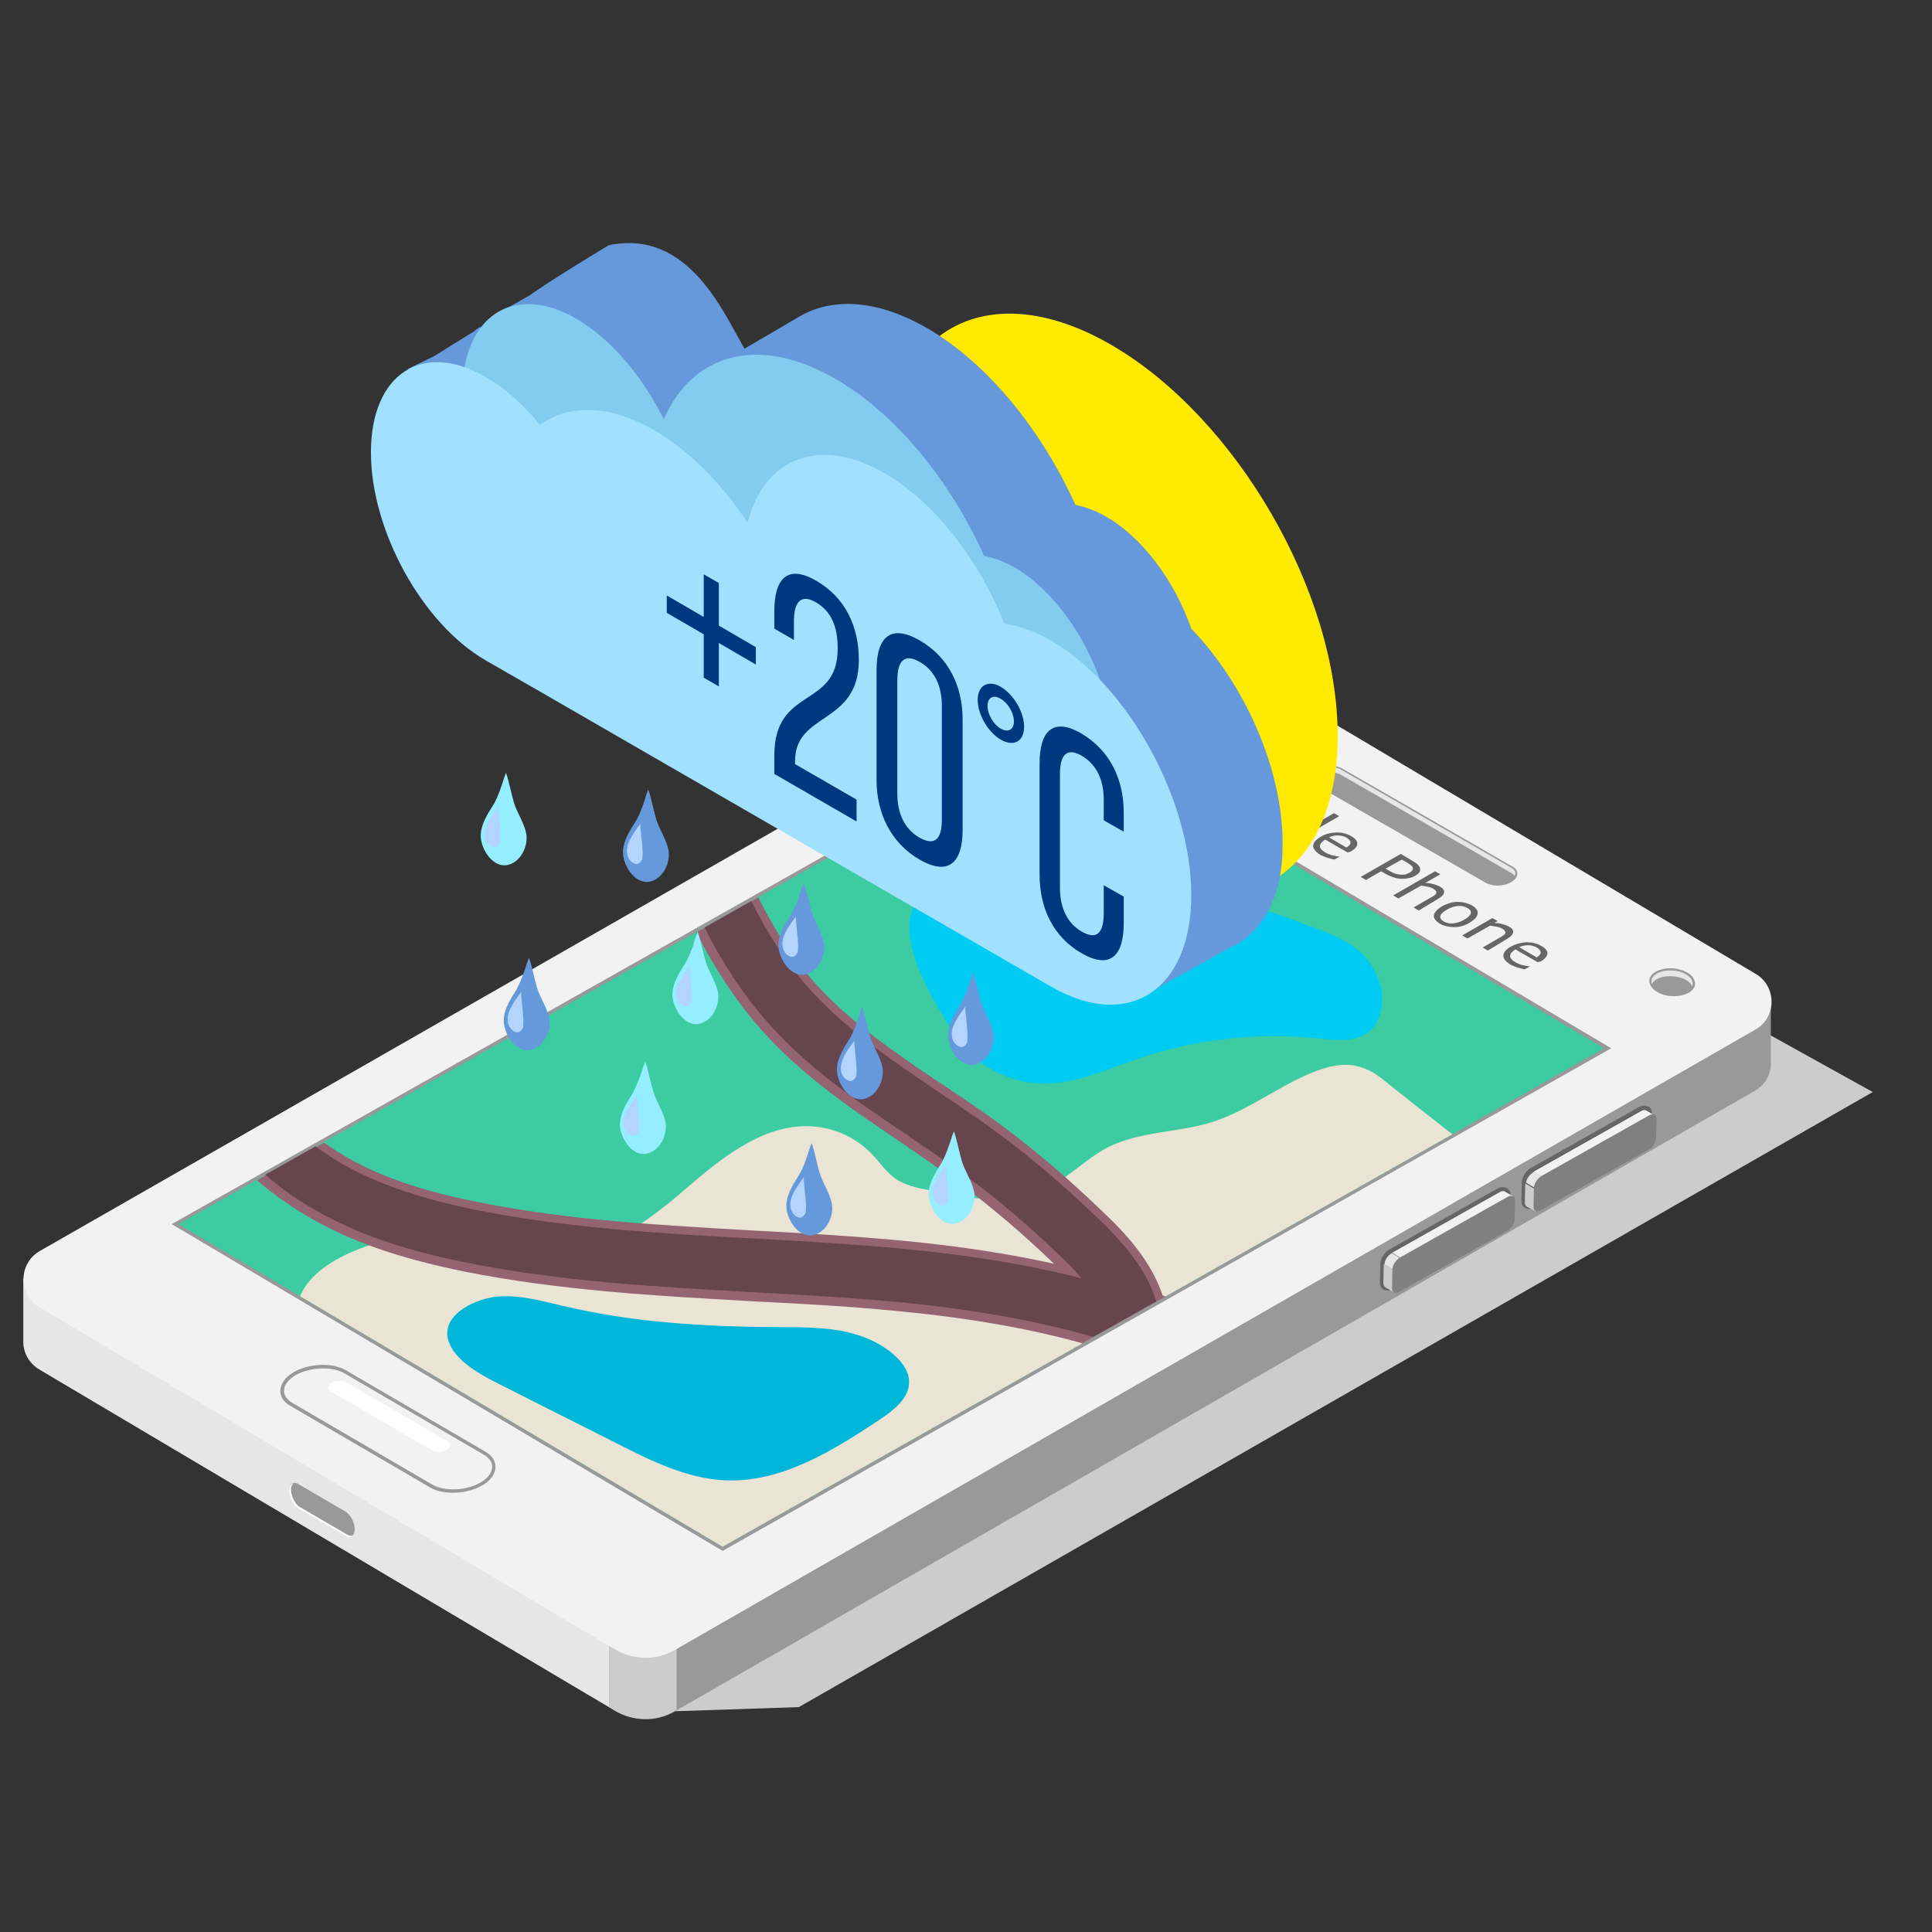 <?xml version="1.0" encoding="utf-8"?>
<!-- Generator: Adobe Illustrator 24.0.2, SVG Export Plug-In . SVG Version: 6.00 Build 0)  -->
<svg version="1.1" id="Capa_1" xmlns="http://www.w3.org/2000/svg" xmlns:xlink="http://www.w3.org/1999/xlink" x="0px" y="0px"
	 viewBox="0 0 512 512" style="enable-background:new 0 0 512 512;" xml:space="preserve">
<rect x="0" y="0" width="512" height="512" fill="#333333" stroke="none"/>
<style type="text/css">
	.st0{fill:#CCCCCC;}
	.st1{fill:#999999;}
	.st2{fill:#E6E6E6;}
	.st3{fill:#F2F2F2;}
	.st4{fill:#FFFFFF;}
	.st5{fill:#666666;}
	.st6{fill:#515159;}
	.st7{fill:#808080;}
	.st8{fill:#3DCCA2;}
	.st9{fill:#00CBF2;}
	.st10{fill:#EAE4D4;}
	.st11{fill:#00B6D9;}
	.st12{fill:#946473;}
	.st13{fill:#66454F;}
	.st14{fill:#FFEA00;}
	.st15{fill:#6599DB;}
	.st16{fill:#83CBEF;}
	.st17{fill:#A1E0FF;}
	.st18{fill:#B3D4FF;}
	.st19{fill:#94EEFF;}
	.st20{fill:#003880;}
</style>
<g>
	<polygon class="st0" points="178.8,453.5 211.7,452.4 496.3,289.4 409.6,241.3 	"/>
	<path id="XMLID_2276_" class="st1" d="M6.2,338.8v16.8h0c0,2.8,1.4,5.6,4.2,7.3l150.8,89.4l0.3,0.2l1.5,0.9
		c4.9,2.9,10.9,3,15.8,0.2l0.6-0.4l285.6-164.1c3.1-1.7,4.5-4.9,4.3-8v-16.3l-9.1,6.5l-143-84.8c-4.8-2.9-10.9-2.9-15.8-0.2
		l-218.4,121l-64.8,36.3v-1.5L6.2,338.8z"/>
	<path id="XMLID_2275_" class="st2" d="M6.2,338.8v16.8h0c0,2.8,1.4,5.6,4.2,7.3l151,89.5l0-21L83.1,307.3l-64.8,36.3v-1.5
		L6.2,338.8z"/>
	<path id="XMLID_2274_" class="st0" d="M161.4,429.5v22.9l1.5,0.9c4.9,2.9,10.9,3,15.8,0.2l0.6-0.4v-23.6H161.4z"/>
	<path id="XMLID_2273_" class="st3" d="M10.4,346.4l143.3,85.2l9.3,5.5c4.9,2.9,10.9,3,15.8,0.2l10.6-6.1l275.7-158.3
		c5.8-3.2,5.8-11.5,0.2-14.8l-152.3-90.4c-4.8-2.9-10.9-2.9-15.8-0.2L10.6,331.5C4.9,334.7,4.7,343,10.4,346.4z"/>
	<g id="XMLID_2267_">
		<path id="XMLID_2270_" class="st1" d="M396.8,234.7c1.3,0,2.6-0.3,3.6-0.9c1.1-0.6,1.7-1.4,1.7-2.3c0-0.7-0.4-1.4-1.2-1.8
			l-45.3-26.1c-0.7-0.4-1.7-0.6-2.8-0.6c-1.3,0-2.6,0.3-3.6,0.9c-1.1,0.6-1.7,1.4-1.7,2.3c0,0.7,0.4,1.4,1.2,1.8l45.3,26.1
			C394.8,234.4,395.8,234.7,396.8,234.7L396.8,234.7z"/>
		<path id="XMLID_2269_" class="st1" d="M355.3,203.9l45.3,26.1c1.5,0.9,1.3,2.4-0.4,3.4l0,0c-1.8,1-4.4,1.1-5.9,0.2L349,207.5
			c-1.5-0.9-1.3-2.4,0.4-3.4l0,0C351.2,203.1,353.8,203,355.3,203.9z"/>
		<path id="XMLID_2268_" class="st2" d="M400.6,231.4l-45.3-26.1c-1.5-0.9-4.2-0.8-5.9,0.2c-0.6,0.4-1,0.8-1.3,1.2
			c-0.5-0.8,0-1.9,1.3-2.6c1.8-1,4.4-1.1,5.9-0.2l45.3,26.1c1,0.6,1.2,1.4,0.8,2.2C401.3,231.9,401,231.6,400.6,231.4z"/>
	</g>
	<g id="XMLID_16_">
		<path id="XMLID_19_" class="st1" d="M120,395.6c2.8,0,5.6-0.7,7.7-1.9c2.3-1.3,3.6-3.1,3.6-5c0-1.6-0.9-3-2.7-4l-37-21.6
			c-1.6-0.9-3.7-1.4-6-1.4c-2.8,0-5.6,0.7-7.7,1.9c-2.3,1.3-3.6,3.1-3.6,5c0,1.6,0.9,3,2.7,4l37,21.6
			C115.5,395.1,117.7,395.6,120,395.6L120,395.6z"/>
		<path id="XMLID_18_" class="st3" d="M91.2,363.9l37,21.6c3.3,1.9,2.9,5.2-0.9,7.4l0,0c-3.8,2.2-9.5,2.4-12.8,0.5l-37-21.6
			c-3.3-1.9-2.9-5.2,0.9-7.4l0,0C82.2,362.3,87.9,362,91.2,363.9z"/>
		<path id="XMLID_17_" class="st4" d="M91.7,366.3l27,15.7c1,0.6,0.8,1.5-0.3,2.2l0,0c-1.1,0.6-2.8,0.7-3.8,0.2l-27-15.7
			c-1-0.6-0.8-1.5,0.3-2.2l0,0C89.1,365.8,90.8,365.7,91.7,366.3z"/>
	</g>
	<g>
		<path class="st5" d="M405.2,320.4c-0.5,0-1-0.2-1.4-0.5c-0.3-0.3-0.6-0.8-0.6-1.6l0.1-4.9c0-1.5,1.1-3.2,2.6-4l28.4-16
			c0.5-0.3,1-0.4,1.5-0.4c0.5,0,1,0.2,1.4,0.5c0.3,0.3,0.6,0.8,0.6,1.6l-0.1,5c0,1.5-1.1,3.2-2.5,4l-28.4,16
			C406.2,320.3,405.7,320.4,405.2,320.4L405.2,320.4z"/>
		<g id="XMLID_2260_">
			<path id="XMLID_2266_" class="st2" d="M406.9,320.9c0,0,0.1-1,0.1-1.9l27.6-15.5c1.1-0.6,2.1-2.1,2.1-3.2l0,1.5l0.1-4.9v-0.1
				l1-0.1l0.1,0l0.6-1l-2.2-1.3l0,0c-0.4-0.2-0.9-0.2-1.5,0.2l-28.4,16c0,0-0.1,0-0.1,0.1c-1,0.6-1.9,1.9-1.9,3c0,0,0,0.1,0,0.1
				l-0.1,5c0,0,0,0,0,0.1c0,0,0,0,0,0c0,0.4,0.1,0.7,0.4,0.9l0,0c0.1,0.1,0.1,0.1,0.2,0.1L406.9,320.9z"/>
			<path id="XMLID_2265_" class="st6" d="M406.9,320.7c0,0,0.1-1,0.1-2l2.3-1.3c0.2-0.8,0.3-1.4,0.3-1.5c0-0.3-3.2-1.3-3.2-1.3
				l-2.2-1.3c0,0,0,0.1,0,0.1l-0.1,5c0,0,0,0,0,0.1c0,0,0,0,0,0c0,0.4,0.2,0.6,0.4,0.8l0,0c0.1,0.1,0.1,0.1,0.2,0.1L406.9,320.7z"/>
			<path id="XMLID_2264_" class="st0" d="M406.9,320.9c0,0,0.1-1,0.1-1.9l2.3-1.3c0.2-0.8,0.3-1.4,0.3-1.5c0-0.3-3.2-1.3-3.2-1.3
				l-2.2-1.3l-0.1,5c0,0.4,0.1,0.8,0.4,1l0,0c0.1,0.1,0.1,0.1,0.2,0.1L406.9,320.9z"/>
			<path id="XMLID_2263_" class="st6" d="M436.6,301.7l0.1-5l0.1,0l1-0.1l0-0.1l0.6-1l-2.2-1.3l0,0c-0.4-0.2-0.9-0.2-1.5,0.2
				l-28.3,15.9c0,0-0.1,0-0.1,0.1l2.2,1.3l16-1.4C424.5,310.3,431.3,306.4,436.6,301.7z"/>
			<path id="XMLID_2262_" class="st3" d="M436.7,301.7l0.1-5l1.1-0.1l0.6-1l-2.2-1.3l0,0c-0.4-0.2-0.9-0.2-1.5,0.2l-28.4,16l2.2,1.3
				l16-1.4C424.6,310.2,431.4,306.3,436.7,301.7z"/>
			<path id="XMLID_2261_" class="st7" d="M438.9,301.5l0.1-5c0-1.1-0.9-1.5-2-0.9l-28.4,16c-1.1,0.6-2.1,2.1-2.1,3.2l-0.1,5
				c0,1.1,0.9,1.5,2,0.9l28.4-16C438,304.1,438.9,302.7,438.9,301.5z"/>
		</g>
	</g>
	<g>
		<path class="st5" d="M367.7,342c-0.5,0-1-0.2-1.4-0.5c-0.3-0.3-0.6-0.8-0.6-1.6l0.1-4.9c0-1.5,1.1-3.2,2.6-4l28.4-16
			c0.5-0.3,1-0.4,1.5-0.4c0.5,0,1,0.2,1.4,0.5c0.3,0.3,0.6,0.8,0.6,1.6l-0.1,5c0,1.5-1.1,3.2-2.5,4l-28.4,16
			C368.7,341.8,368.2,342,367.7,342L367.7,342z"/>
		<g id="XMLID_1_">
			<path id="XMLID_7_" class="st2" d="M369.4,342.4c0,0,0.1-1,0.1-2l27.6-15.5c1.1-0.6,2.1-2.1,2.1-3.2l0,1.5l0.1-4.9v-0.1l1-0.1
				l0.1,0l0.6-1l-2.2-1.3l0,0c-0.4-0.2-0.9-0.2-1.5,0.2l-28.4,16c0,0-0.1,0-0.1,0.1c-1,0.6-1.9,1.9-1.9,3c0,0,0,0.1,0,0.1l-0.1,5
				c0,0,0,0,0,0.1l0,0c0,0.4,0.1,0.7,0.4,0.9l0,0c0.1,0.1,0.1,0.1,0.2,0.1L369.4,342.4z"/>
			<path id="XMLID_6_" class="st6" d="M369.4,342.3c0,0,0.1-1,0.1-1.9l2.3-1.3c0.2-0.8,0.3-1.4,0.3-1.5c0-0.3-3.2-1.3-3.2-1.3
				l-2.2-1.3c0,0,0,0.1,0,0.1l-0.1,5c0,0,0,0,0,0.1l0,0c0,0.4,0.2,0.6,0.4,0.8l0,0c0.1,0.1,0.1,0.1,0.2,0.1L369.4,342.3z"/>
			<path id="XMLID_5_" class="st0" d="M369.4,342.4c0,0,0.1-1,0.1-2l2.3-1.3c0.2-0.8,0.3-1.4,0.3-1.5c0-0.3-3.2-1.3-3.2-1.3
				l-2.2-1.3l-0.1,5c0,0.4,0.1,0.8,0.4,1l0,0c0.1,0.1,0.1,0.1,0.2,0.1L369.4,342.4z"/>
			<path id="XMLID_4_" class="st6" d="M399,323.3l0.1-5l0.1,0l1-0.1l0-0.1l0.6-1l-2.2-1.3l0,0c-0.4-0.2-0.9-0.2-1.5,0.2l-28.3,15.9
				c0,0-0.1,0-0.1,0.1l2.2,1.3l16-1.4C386.9,331.9,393.8,328,399,323.3z"/>
			<path id="XMLID_3_" class="st3" d="M399.2,323.2l0.1-5l1.1-0.1l0.6-1l-2.2-1.3l0,0c-0.4-0.2-0.9-0.2-1.5,0.2l-28.4,16l2.2,1.3
				l16-1.4C387.1,331.8,393.9,327.9,399.2,323.2z"/>
			<path id="XMLID_2_" class="st7" d="M401.4,323.1l0.1-5c0-1.1-0.9-1.5-2-0.9l-28.4,16c-1.1,0.6-2.1,2.1-2.1,3.2l-0.1,5
				c0,1.1,0.9,1.5,2,0.9l28.4-16C400.4,325.7,401.4,324.2,401.4,323.1z"/>
		</g>
	</g>
	<g id="XMLID_2249_">
		<path id="XMLID_2252_" class="st1" d="M312.1,184.4c1.6,0,3-0.4,4.1-1c1-0.7,1.6-1.5,1.5-2.5c-0.1-1.1-0.9-2.2-2.3-2.9
			c-1.2-0.6-2.7-1-4.2-1c-1.6,0-3,0.4-4.1,1c-1,0.7-1.6,1.5-1.5,2.5c0.1,1.1,0.9,2.2,2.3,2.9C309.1,184,310.6,184.4,312.1,184.4z"/>
		<path id="XMLID_2251_" class="st1" d="M308.1,182.9c2.3,1.2,5.8,1.2,7.7,0c1.9-1.2,1.6-3.2-0.8-4.4c-2.3-1.2-5.8-1.2-7.7,0
			C305.4,179.7,305.8,181.7,308.1,182.9z"/>
		<path id="XMLID_2250_" class="st2" d="M315.1,179.9c-2.3-1.2-5.8-1.2-7.7,0c-0.5,0.3-0.9,0.7-1.1,1.2c-0.4-0.9-0.1-1.9,1.1-2.7
			c1.9-1.2,5.4-1.3,7.7,0c1.7,0.9,2.3,2.2,1.8,3.3C316.6,181,316,180.4,315.1,179.9z"/>
	</g>
	<g id="XMLID_8_">
		<path id="XMLID_11_" class="st1" d="M322.5,190.4c1.6,0,3-0.4,4.1-1c1-0.7,1.6-1.5,1.5-2.5c-0.1-1.1-0.9-2.2-2.3-2.9
			c-1.2-0.6-2.7-1-4.2-1c-1.6,0-3,0.4-4.1,1c-1,0.7-1.6,1.5-1.5,2.5c0.1,1.1,0.9,2.2,2.3,2.9C319.5,190,321,190.4,322.5,190.4z"/>
		<path id="XMLID_10_" class="st1" d="M318.5,188.9c2.3,1.2,5.8,1.2,7.7,0c1.9-1.2,1.6-3.2-0.8-4.4c-2.3-1.2-5.8-1.2-7.7,0
			C315.8,185.7,316.2,187.7,318.5,188.9z"/>
		<path id="XMLID_9_" class="st2" d="M325.5,185.9c-2.3-1.2-5.8-1.2-7.7,0c-0.5,0.3-0.9,0.7-1.1,1.2c-0.4-0.9-0.1-1.9,1.1-2.7
			c1.9-1.2,5.4-1.3,7.7,0c1.7,0.9,2.3,2.2,1.8,3.3C327,187,326.4,186.4,325.5,185.9z"/>
	</g>
	<g id="XMLID_12_">
		<path id="XMLID_15_" class="st1" d="M443.6,264c1.6,0,3-0.4,4.1-1c1-0.7,1.6-1.5,1.5-2.5c-0.1-1.1-0.9-2.2-2.3-2.9
			c-1.2-0.6-2.7-1-4.2-1c-1.6,0-3,0.4-4.1,1c-1,0.7-1.6,1.5-1.5,2.5c0.1,1.1,0.9,2.2,2.3,2.9C440.6,263.7,442.1,264,443.6,264z"/>
		<path id="XMLID_14_" class="st1" d="M439.7,262.5c2.3,1.2,5.8,1.2,7.7,0c1.9-1.2,1.6-3.2-0.8-4.4c-2.3-1.2-5.8-1.2-7.7,0
			C437,259.3,437.3,261.3,439.7,262.5z"/>
		<path id="XMLID_13_" class="st2" d="M446.6,259.6c-2.3-1.2-5.8-1.2-7.7,0c-0.5,0.3-0.9,0.7-1.1,1.2c-0.4-0.9-0.1-1.9,1.1-2.7
			c1.9-1.2,5.4-1.3,7.7,0c1.7,0.9,2.3,2.2,1.8,3.3C448.2,260.7,447.6,260.1,446.6,259.6z"/>
	</g>
	<polygon id="XMLID_2243_" class="st1" points="281.2,191.4 427,277.8 191.5,411 45.5,324.4 	"/>
	<polygon class="st8" points="425.1,277.8 384.9,300.6 191.5,409.9 79.5,343.5 47.3,324.4 281.2,192.5 424.9,277.7 	"/>
	<path class="st9" d="M250.5,270.2c2.2,3.8,4.8,7.4,8.1,10.3c5.4,4.6,12.6,7,19.7,6.6c7.9-0.4,15.2-3.7,22.6-6.3
		c15.5-5.4,32.2-7.3,48.5-5.6c4.6,0.5,9.8,1.1,13.4-1.8c3-2.5,3.9-6.9,3.3-10.7c-0.6-3.7-2.4-7.2-5-9.8c-3.5-3.5-8.3-5.4-13-7.1
		c-22.3-8.3-45.2-15.7-68.9-18.2c-12.6-1.3-28.2-0.5-36.2,11.1C237,247.5,245.9,262.5,250.5,270.2z"/>
	<path class="st10" d="M384.9,300.6L191.5,409.9l-112-66.4c4.2-9.5,17.4-13.6,26.5-15.8c5.6-1.3,11.3-2.7,17.1-2.4
		c9.7,0.5,18.8,5.7,28.5,5.4c12.2-0.3,22.4-9,31.6-16.9c9.2-7.9,20-16.1,32.1-15.3c6,0.4,11.8,3.1,15.9,7.5c2,2.1,3.6,4.5,5.9,6.2
		c2.6,1.9,5.9,2.6,9.1,3.2c10.2,2.2,21.2,4.2,30.6-0.2c6.1-2.8,10.8-8,16.7-11.1c8.4-4.3,18.5-3.9,27.6-6.7
		c9.2-2.9,17.1-9.1,26-12.9c4.1-1.7,8.8-3.1,13.1-1.8c3.2,0.8,5.8,2.9,8.3,5C373.9,292,379.4,296.3,384.9,300.6z"/>
	<path class="st11" d="M131.9,343.6c5.9-0.5,11.7,1.2,17.4,2.5c18.5,4.4,37.6,5.5,56.6,5.6c5.6,0,11.2,0,16.6,0.9
		c5.5,1,10.9,3.1,14.9,6.9c1.8,1.7,3.4,3.9,3.5,6.4c0.3,4.4-3.9,7.7-7.6,10.2c-12.5,8.3-26.2,16.9-41.2,16.2
		c-10.1-0.5-19.4-5.1-28.5-9.7c-9.8-5-19.7-9.9-29.5-14.9c-5.2-2.6-14.4-6.9-15.5-13.4C117.6,347.8,126.8,344,131.9,343.6z"/>
	<path class="st12" d="M308.9,343.6l-22,12.4c-14.3-4-30.6-6.8-49.5-8.6c-12.3-1.2-24.9-1.9-37.2-2.5l-1.6-0.1
		c-24.8-1.4-50.3-2.8-75.4-7.8c-15.8-3.2-27.9-7.2-38.2-12.7c-5.8-3.1-11.3-6.8-16.3-11l-0.6-0.5l17.8-10c2.5,1.8,5.2,3.5,8,5
		c8.7,4.6,19.1,8.1,33,10.8c23.7,4.8,48.6,6.1,72.7,7.5c11.5,0.6,25.8,1.4,39.6,2.7c14.7,1.4,27.9,3.4,40.1,6.1
		c0-0.1-0.1-0.1-0.2-0.2c-8.1-7.8-15.8-14.3-23.3-20c-4.4-3.3-9.3-6.6-13.9-9.8l-2.6-1.8c-13.2-8.9-26.8-18-37.8-30.5
		c-6.4-7.3-11.9-15.6-17-25.5l16.5-9.3l0,0.1c4.3,8.7,9.1,16,14.6,22.2c9.4,10.6,21.3,18.7,34,27.2c6.5,4.3,12.1,8.1,17.5,12.2
		c8.2,6.2,16.4,13.2,24.9,21.4c6.3,5.9,13.1,13.3,16.1,22.4L308.9,343.6z"/>
	<path class="st13" d="M306.4,344.9l-16.7,9.4c-15.2-4.4-32.5-7.4-52.2-9.3c-12.9-1.2-26.1-1.9-38.9-2.6c-24.7-1.4-50.2-2.8-75-7.8
		c-15.5-3.1-27.4-7.1-37.5-12.5c-5.7-3-11-6.6-15.8-10.8l13.3-7.5c2.9,2.1,6,4.1,9.2,5.8c8.9,4.7,19.6,8.3,33.7,11.1
		c23.9,4.8,48.9,6.2,73,7.5c12.9,0.7,26.3,1.5,39.5,2.7c17.6,1.7,33.4,4.2,47.7,7.9c-1.8-2.1-3.9-4.2-5.9-6.1
		c-8.3-8-16-14.5-23.5-20.1c-5.3-4-11.1-7.8-16.6-11.6c-13.1-8.8-26.5-17.8-37.3-30.1c-6.8-7.7-12.2-16.2-16.7-25.1l12.4-7
		c4.1,8.2,8.9,15.9,14.9,22.7c9.6,10.9,21.8,19.1,34.6,27.8c5.7,3.8,11.6,7.8,17.2,12c7.9,5.9,16,12.8,24.8,21.2
		c6.7,6.4,13.1,13.5,15.8,22.3C306.3,344.9,306.3,344.9,306.4,344.9z"/>
	<g>
		<path class="st5" d="M317.5,207.6l-1.4-0.8l9.2-5.3l-9.2,1.9l-0.9-0.5l3.3-5.3l-9.2,5.3L308,202l10.6-6.1l1.9,1.1l-3.1,5.1
			l8.7-1.8l2,1.1L317.5,207.6z"/>
		<path class="st5" d="M331.1,210.8c-1.3,0.8-2.7,1.2-4.1,1.2c-1.4,0-2.7-0.3-3.8-0.9c-1.1-0.7-1.7-1.4-1.6-2.2
			c0.1-0.8,0.8-1.6,2.1-2.4c1.3-0.8,2.7-1.2,4.1-1.2c1.4,0,2.7,0.3,3.8,0.9c1.1,0.6,1.7,1.4,1.6,2.2
			C333.1,209.3,332.4,210,331.1,210.8z M329.7,210c1-0.6,1.6-1.2,1.7-1.7c0.1-0.5-0.2-1-0.9-1.4c-0.7-0.4-1.6-0.6-2.5-0.5
			c-0.9,0.1-1.9,0.4-2.9,1c-1,0.6-1.6,1.1-1.7,1.7c-0.1,0.5,0.2,1,0.9,1.4c0.7,0.4,1.5,0.6,2.5,0.5
			C327.8,210.9,328.7,210.6,329.7,210z"/>
		<path class="st5" d="M340.4,216.1c-0.7,0.4-1.4,0.7-2.1,0.9c-0.7,0.2-1.4,0.3-2.1,0.3c-0.7,0-1.4,0-2-0.2
			c-0.6-0.1-1.1-0.3-1.6-0.6c-0.5-0.3-0.8-0.5-1-0.8c-0.2-0.3-0.4-0.5-0.6-0.8l-0.5,0.2l-1.3-0.7l11.1-6.4l1.3,0.8l-4,2.3
			c0.7,0,1.3,0.1,2,0.3c0.6,0.1,1.2,0.4,1.7,0.7c1,0.5,1.3,1.2,1.2,1.9C342.4,214.5,341.7,215.3,340.4,216.1z M338.9,215.3
			c1-0.5,1.5-1.1,1.7-1.5c0.2-0.5-0.1-0.9-0.8-1.3c-0.4-0.2-0.9-0.4-1.4-0.5c-0.6-0.1-1.2-0.2-1.8-0.3l-4.6,2.6
			c0.2,0.3,0.4,0.6,0.6,0.8c0.2,0.2,0.5,0.4,0.8,0.6c0.7,0.4,1.6,0.6,2.5,0.6C336.9,216.2,337.9,215.9,338.9,215.3z"/>
		<path class="st5" d="M339.8,220.4l-1.4-0.8l8-4.6l1.4,0.8L339.8,220.4z M349.2,215.1l-1.5-0.9l1.4-0.8l1.5,0.9L349.2,215.1z"/>
		<path class="st5" d="M343.8,222.7l-1.4-0.8l11.1-6.4l1.4,0.8L343.8,222.7z"/>
		<path class="st5" d="M357.1,225.9l-5.9-3.4c-0.5,0.3-0.8,0.6-1.1,0.9c-0.2,0.3-0.3,0.6-0.3,0.9c0,0.3,0.1,0.5,0.4,0.8
			c0.2,0.3,0.5,0.5,1,0.8c0.5,0.3,1.2,0.6,2,0.8c0.8,0.2,1.4,0.3,1.8,0.3l0.1,0l-1.5,0.8c-0.6-0.2-1.3-0.3-1.9-0.5
			c-0.6-0.2-1.2-0.5-1.7-0.7c-1.3-0.8-2-1.6-2-2.4c0-0.8,0.6-1.6,1.9-2.4c1.3-0.8,2.7-1.1,4.2-1.2c1.5,0,2.8,0.3,4,1
			c1.1,0.6,1.6,1.3,1.6,2c0,0.7-0.6,1.4-1.8,2.1L357.1,225.9z M356.8,224.6c0.7-0.4,1.1-0.8,1.1-1.3c0-0.4-0.3-0.8-1-1.3
			c-0.7-0.4-1.5-0.6-2.4-0.6c-0.9,0-1.6,0.2-2.3,0.5L356.8,224.6z"/>
		<path class="st5" d="M375,232.1c-0.5,0.3-1,0.5-1.6,0.6c-0.6,0.1-1.1,0.2-1.7,0.2c-0.7,0-1.5-0.1-2.1-0.3
			c-0.7-0.2-1.4-0.5-2.2-0.9l-1.4-0.8l-4,2.3l-1.4-0.8l10.6-6.1l2.9,1.7c0.6,0.4,1.1,0.7,1.5,1c0.3,0.3,0.6,0.6,0.7,1
			c0.1,0.4,0.1,0.8-0.1,1.1C376,231.4,375.6,231.8,375,232.1z M373.5,231.3c0.4-0.2,0.6-0.4,0.8-0.7c0.1-0.2,0.2-0.5,0.1-0.7
			c-0.1-0.2-0.2-0.4-0.5-0.6c-0.2-0.2-0.6-0.4-1-0.7l-1.4-0.8l-4.3,2.4l1.2,0.7c0.6,0.3,1.1,0.6,1.6,0.7c0.5,0.1,0.9,0.2,1.4,0.2
			c0.5,0,0.9,0,1.2-0.1C372.8,231.6,373.1,231.5,373.5,231.3z"/>
		<path class="st5" d="M376,241.3l-1.4-0.8l4.5-2.6c0.4-0.2,0.7-0.4,1-0.6c0.3-0.2,0.5-0.4,0.5-0.6c0.1-0.2,0.1-0.4-0.1-0.6
			c-0.1-0.2-0.4-0.4-0.7-0.6c-0.4-0.2-0.8-0.4-1.4-0.5c-0.6-0.1-1.2-0.2-1.8-0.3l-6,3.4l-1.4-0.8l11.1-6.4l1.4,0.8l-4,2.3
			c0.8,0,1.5,0.1,2.1,0.3c0.6,0.1,1.2,0.4,1.7,0.6c0.9,0.5,1.3,1,1.2,1.6c-0.1,0.6-0.6,1.1-1.6,1.7L376,241.3z"/>
		<path class="st5" d="M389.5,244.5c-1.3,0.8-2.7,1.2-4.1,1.2c-1.4,0-2.7-0.3-3.8-0.9c-1.1-0.7-1.7-1.4-1.6-2.2
			c0.1-0.8,0.8-1.6,2.1-2.4c1.3-0.7,2.7-1.2,4.1-1.2c1.4,0,2.7,0.3,3.8,0.9c1.1,0.6,1.7,1.4,1.6,2.2
			C391.5,243,390.8,243.7,389.5,244.5z M388.1,243.7c1-0.6,1.6-1.2,1.7-1.7c0.1-0.5-0.2-1-1-1.4c-0.7-0.4-1.6-0.6-2.5-0.5
			c-0.9,0.1-1.9,0.4-2.9,1c-1,0.6-1.6,1.1-1.7,1.7c-0.1,0.5,0.2,1,0.9,1.4c0.7,0.4,1.5,0.6,2.5,0.5
			C386.1,244.6,387.1,244.3,388.1,243.7z"/>
		<path class="st5" d="M394.3,251.9l-1.4-0.8l4.5-2.6c0.4-0.2,0.7-0.4,1-0.6c0.3-0.2,0.5-0.4,0.5-0.6c0.1-0.2,0.1-0.4-0.1-0.6
			c-0.1-0.2-0.4-0.4-0.7-0.6c-0.4-0.2-0.8-0.4-1.4-0.5c-0.6-0.1-1.2-0.2-1.8-0.3l-6,3.4l-1.4-0.8l8-4.6l1.4,0.8l-0.9,0.5
			c0.8,0,1.5,0.1,2.1,0.3c0.6,0.1,1.2,0.4,1.7,0.6c0.9,0.5,1.3,1,1.2,1.6c-0.1,0.6-0.6,1.1-1.6,1.7L394.3,251.9z"/>
		<path class="st5" d="M407.5,255l-5.9-3.4c-0.5,0.3-0.8,0.6-1.1,0.9c-0.2,0.3-0.3,0.6-0.3,0.9c0,0.3,0.1,0.5,0.4,0.8
			c0.2,0.3,0.5,0.5,1,0.8c0.5,0.3,1.2,0.6,2,0.8c0.8,0.2,1.4,0.3,1.8,0.3l0.1,0l-1.5,0.8c-0.6-0.2-1.3-0.3-1.9-0.5
			c-0.6-0.2-1.2-0.5-1.7-0.7c-1.3-0.8-2-1.6-2-2.4c0-0.8,0.6-1.6,1.9-2.4c1.3-0.7,2.7-1.1,4.2-1.2c1.5,0,2.8,0.3,4,1
			c1.1,0.6,1.6,1.3,1.6,2c-0.1,0.7-0.6,1.4-1.8,2.1L407.5,255z M407.2,253.7c0.7-0.4,1.1-0.8,1.1-1.3c0-0.4-0.3-0.8-1-1.3
			c-0.7-0.4-1.5-0.6-2.4-0.6c-0.9,0-1.6,0.2-2.3,0.5L407.2,253.7z"/>
	</g>
	<g>
		<g id="XMLID_20_">
			<path id="XMLID_23_" class="st1" d="M93.2,407.1c0.5-0.3,0.8-0.9,0.8-1.8c0-0.9-0.3-2-0.8-2.9c-0.5-0.8-1-1.4-1.6-1.8l-12.7-7.4
				c-0.5-0.3-1-0.3-1.5-0.1c-0.5,0.3-0.8,0.9-0.8,1.8c0,0.9,0.3,2,0.8,2.9c0.5,0.8,1,1.4,1.6,1.8l12.7,7.4
				C92.3,407.3,92.8,407.3,93.2,407.1L93.2,407.1z"/>
		</g>
		<path class="st4" d="M92.2,406.8l-12.7-7.4c-0.6-0.3-1.2-1-1.6-1.8c-0.5-0.9-0.8-2-0.8-2.9c0-0.7,0.3-1.2,0.6-1.6
			c-0.1,0-0.2,0-0.3,0.1c-0.5,0.3-0.8,0.9-0.8,1.8c0,0.9,0.3,2,0.8,2.9c0.5,0.8,1,1.4,1.6,1.8l12.7,7.4c0.5,0.3,1,0.3,1.5,0.1
			c0.1,0,0.1-0.1,0.2-0.2C93,407,92.6,407,92.2,406.8z"/>
	</g>
	<g>
		<path class="st14" d="M234.5,125.6c0,38.1,26.9,84.4,60,103.6c33.2,19.1,60,3.8,60-34.2c0-38.1-26.9-84.4-60-103.6
			C261.4,72.2,234.5,87.5,234.5,125.6z"/>
		<g>
			<path class="st15" d="M339.9,223.4c0-19.7-10.1-42.2-24.2-56.8c-4.3-12.4-12.8-24.1-22.6-29.7c-2.8-1.6-5.6-2.6-8.1-3.1
				c-9-19.9-23.3-37.6-39.4-46.9c-12.5-7.2-24-8.1-32.7-3.6l0,0c0,0-0.1,0-0.2,0.1c-0.5,0.3-0.9,0.5-1.4,0.8c-3.2,1.9-10.2,6-14,8.2
				c-5.4-9.1-14.7-31.9-36-27.4c0,0-15.8,9.5-21.4,13.6l15-8.6l-22.5,12.8l0,8.6c-0.1,0.2-0.1,0.5-0.2,0.7c-6.8-2.4-2.3-7.9-6.7-4.2
				L115,94.4l-7,3.4l10.5,5.3c-0.2,1.6-0.3,3.3-0.3,5.1c0,1.4,0.1,2.8,0.2,4.2c0,0,0,0.1,0,0.1c0,0,0,0,0,0
				c1.7,19.7,14.6,41.7,30.2,50.7v0l14.8,8.5l59.4,34.3l75.7,43.7v0l0,0c3.2,1.8,6.2,3.1,9.2,3.8l-2.7,9.3l21.4-11.9
				c1.3-0.5,2.4-1.2,3.5-2.1l0.4-0.2l-0.1,0c5.3-4.1,8.9-11.3,9.6-21.2c0,0,0,0,0,0.1C339.8,226.2,339.9,224.9,339.9,223.4z"/>
			<g>
				<path class="st16" d="M268.9,150.4c-2.8-1.6-5.6-2.6-8.1-3.1c-9-19.9-23.3-37.6-39.4-46.9c-20.4-11.8-37.9-6.7-45.5,10.7
					c-5.6-11.3-13.9-21.2-23.1-26.6c-16.7-9.7-30.3-0.8-30.3,19.9c0,20.7,13.6,45.3,30.3,54.9c9.3,5.3,17.6,5,23.1,0.1
					c7.6,26.1,25.1,51.4,45.5,63.2c20.2,11.7,37.6,6.7,45.3-10.3c0.7,0.5,1.5,1,2.2,1.4c14.2,8.2,25.7,0.6,25.7-16.9
					C294.5,179.4,283,158.6,268.9,150.4z"/>
				<path class="st17" d="M278.6,169.8c-4.3-2.5-8.5-4-12.4-4.5c-6.7-16.8-18.4-32.2-31.8-39.9c-17.3-10-31.9-4-36.3,13.1
					c-6.9-10.4-15.5-19.2-24.9-24.6c-11.9-6.8-22.5-6.8-30.1-1.3c-4.3-5.3-9.2-9.7-14.4-12.7c-16.8-9.7-30.4-0.8-30.4,20
					c0,20.7,13.6,45.4,30.4,55.1v0l14.8,8.5l59.4,34.3l75.7,43.7v0h0c20.5,11.8,37.1,0.9,37.1-24.3S299,181.6,278.6,169.8z"/>
			</g>
		</g>
		<g>
			<g>
				<path class="st15" d="M171,211.5c0.2-0.8,0.5-1.5,0.8-2.3c1,2.9,1.4,5.9,2.4,8.8c0.9,2.3,2.3,4.5,2.9,7c0.8,3.4-1.4,8.2-5.3,8.7
					c-3.9,0.4-6.9-4.8-6.7-8.2c0.2-3,1.9-5.5,3.4-7.9C169.7,215.5,170.4,213.5,171,211.5z"/>
				<path class="st18" d="M166.3,224.2c0.6-2.2,2.1-4.1,3.4-5.9c0,1.2,0.2,2.5,0.3,3.7c0.1,1.3,0.3,2.7,0.3,4c0,0.6,0,1.1-0.1,1.7
					c-0.2,0.5-0.6,1-1.1,1.2c-0.5,0.2-1.1,0-1.6-0.4C166.2,227.6,165.9,225.7,166.3,224.2z"/>
			</g>
			<g>
				<path class="st19" d="M184.1,249.2c0.2-0.8,0.5-1.5,0.8-2.3c1,2.9,1.4,5.9,2.4,8.8c0.9,2.3,2.3,4.5,2.9,7
					c0.8,3.4-1.4,8.2-5.3,8.7c-3.9,0.4-6.9-4.8-6.7-8.2c0.2-3,1.9-5.5,3.4-7.9C182.8,253.2,183.5,251.3,184.1,249.2z"/>
				<path class="st18" d="M179.4,261.9c0.6-2.2,2.1-4.1,3.4-5.9c0,1.2,0.2,2.5,0.3,3.7c0.1,1.3,0.3,2.7,0.3,4c0,0.6,0,1.1-0.1,1.7
					c-0.2,0.5-0.6,1-1.1,1.2c-0.5,0.2-1.1,0-1.6-0.4C179.3,265.3,179,263.5,179.4,261.9z"/>
			</g>
			<g>
				<path class="st15" d="M212.2,236.1c0.2-0.8,0.5-1.5,0.8-2.3c1,2.9,1.4,5.9,2.4,8.8c0.9,2.3,2.3,4.5,2.9,7
					c0.8,3.4-1.4,8.2-5.3,8.7c-3.9,0.4-6.9-4.8-6.7-8.2c0.2-3,1.9-5.5,3.4-7.9C210.9,240.1,211.6,238.2,212.2,236.1z"/>
				<path class="st18" d="M207.5,248.8c0.6-2.2,2.1-4.1,3.4-5.9c0,1.2,0.2,2.5,0.3,3.7c0.1,1.3,0.3,2.7,0.3,4c0,0.6,0,1.1-0.1,1.7
					c-0.2,0.5-0.6,1-1.1,1.2c-0.5,0.2-1.1,0-1.6-0.4C207.4,252.2,207.1,250.3,207.5,248.8z"/>
			</g>
			<g>
				<path class="st15" d="M227.7,269.1c0.2-0.8,0.5-1.5,0.8-2.3c1,2.9,1.4,5.9,2.4,8.8c0.9,2.3,2.3,4.5,2.9,7
					c0.8,3.4-1.4,8.2-5.3,8.7c-3.9,0.4-6.9-4.8-6.7-8.2c0.2-3,1.9-5.5,3.4-7.9C226.4,273.1,227.1,271.1,227.7,269.1z"/>
				<path class="st18" d="M223,281.7c0.6-2.2,2.1-4.1,3.4-5.9c0,1.2,0.2,2.5,0.3,3.7c0.1,1.3,0.3,2.7,0.3,4c0,0.6,0,1.1-0.1,1.7
					c-0.2,0.5-0.6,1-1.1,1.2c-0.5,0.2-1.1,0-1.6-0.4C222.9,285.2,222.6,283.3,223,281.7z"/>
			</g>
			<g>
				<path class="st19" d="M252,302.1c0.2-0.8,0.5-1.5,0.8-2.3c1,2.9,1.4,5.9,2.4,8.8c0.9,2.3,2.3,4.5,2.9,7c0.8,3.4-1.4,8.2-5.3,8.7
					c-3.9,0.4-6.9-4.8-6.7-8.2c0.2-3,1.9-5.5,3.4-7.9C250.7,306,251.3,304.1,252,302.1z"/>
				<path class="st18" d="M247.3,314.7c0.6-2.2,2.1-4.1,3.4-5.9c0,1.2,0.2,2.5,0.3,3.7c0.1,1.3,0.3,2.7,0.3,4c0,0.6,0,1.1-0.1,1.7
					c-0.2,0.5-0.6,1-1.1,1.2c-0.5,0.2-1.1,0-1.6-0.4C247.2,318.2,246.9,316.3,247.3,314.7z"/>
			</g>
			<g>
				<path class="st15" d="M257.1,260c0.2-0.8,0.5-1.5,0.8-2.3c1,2.9,1.4,5.9,2.4,8.8c0.9,2.3,2.3,4.5,2.9,7c0.8,3.4-1.4,8.2-5.3,8.7
					c-3.9,0.4-6.9-4.8-6.7-8.2c0.2-3,1.9-5.5,3.4-7.9C255.8,264,256.4,262.1,257.1,260z"/>
				<path class="st18" d="M252.4,272.7c0.6-2.2,2.1-4.1,3.4-5.9c0,1.2,0.2,2.5,0.3,3.7c0.1,1.3,0.3,2.7,0.3,4c0,0.6,0,1.1-0.1,1.7
					c-0.2,0.5-0.6,1-1.1,1.2c-0.5,0.2-1.1,0-1.6-0.4C252.3,276.1,252,274.3,252.4,272.7z"/>
			</g>
			<g>
				<path class="st15" d="M214.3,305.2c0.2-0.8,0.5-1.5,0.8-2.3c1,2.9,1.4,5.9,2.4,8.8c0.9,2.3,2.3,4.5,2.9,7
					c0.8,3.4-1.4,8.2-5.3,8.7c-3.9,0.4-6.9-4.8-6.7-8.2c0.2-3,1.9-5.5,3.4-7.9C213,309.2,213.6,307.3,214.3,305.2z"/>
				<path class="st18" d="M209.6,317.9c0.6-2.2,2.1-4.1,3.4-5.9c0,1.2,0.2,2.5,0.3,3.7c0.1,1.3,0.3,2.7,0.3,4c0,0.6,0,1.1-0.1,1.7
					c-0.2,0.5-0.6,1-1.1,1.2c-0.5,0.2-1.1,0-1.6-0.4C209.5,321.3,209.2,319.4,209.6,317.9z"/>
			</g>
			<g>
				<path class="st19" d="M133.3,207.1c0.2-0.8,0.5-1.5,0.8-2.3c1,2.9,1.4,5.9,2.4,8.8c0.9,2.3,2.3,4.5,2.9,7
					c0.8,3.4-1.4,8.2-5.3,8.7c-3.9,0.4-6.9-4.8-6.7-8.2c0.2-3,1.9-5.5,3.4-7.9C132,211.1,132.6,209.1,133.3,207.1z"/>
				<path class="st18" d="M128.6,219.8c0.6-2.2,2.1-4.1,3.4-5.9c0,1.2,0.2,2.5,0.3,3.7c0.1,1.3,0.3,2.7,0.3,4c0,0.6,0,1.1-0.1,1.7
					c-0.2,0.5-0.6,1-1.1,1.2c-0.5,0.2-1.1,0-1.6-0.4C128.5,223.2,128.2,221.3,128.6,219.8z"/>
			</g>
			<g>
				<path class="st15" d="M139.4,256.1c0.2-0.8,0.5-1.5,0.8-2.3c1,2.9,1.4,5.9,2.4,8.8c0.9,2.3,2.3,4.5,2.9,7
					c0.8,3.4-1.4,8.2-5.3,8.7c-3.9,0.4-6.9-4.8-6.7-8.2c0.2-3,1.9-5.5,3.4-7.9C138,260.1,138.7,258.1,139.4,256.1z"/>
				<path class="st18" d="M134.7,268.8c0.6-2.2,2.1-4.1,3.4-5.9c0,1.2,0.2,2.5,0.3,3.7c0.1,1.3,0.3,2.7,0.3,4c0,0.6,0,1.1-0.1,1.7
					c-0.2,0.5-0.6,1-1.1,1.2c-0.5,0.2-1.1,0-1.6-0.4C134.6,272.2,134.3,270.3,134.7,268.8z"/>
			</g>
			<g>
				<path class="st19" d="M170.2,283.6c0.2-0.8,0.5-1.5,0.8-2.3c1,2.9,1.4,5.9,2.4,8.8c0.9,2.3,2.3,4.5,2.9,7
					c0.8,3.4-1.4,8.2-5.3,8.7c-3.9,0.4-6.9-4.8-6.7-8.2c0.2-3,1.9-5.5,3.4-7.9C168.8,287.5,169.5,285.6,170.2,283.6z"/>
				<path class="st18" d="M165.4,296.2c0.6-2.2,2.1-4.1,3.4-5.9c0,1.2,0.2,2.5,0.3,3.7c0.1,1.3,0.3,2.7,0.3,4c0,0.6,0,1.1-0.1,1.7
					c-0.2,0.5-0.6,1-1.1,1.2c-0.5,0.2-1.1,0-1.6-0.4C165.4,299.7,165,297.8,165.4,296.2z"/>
			</g>
		</g>
		<g>
			<path class="st20" d="M190.5,170.4v11.5l-4-2.3v-11.5l-9.8-5.7v-4.6l9.8,5.7v-11.3l4,2.3v11.3l9.8,5.7v4.6L190.5,170.4z"/>
			<path class="st20" d="M227.6,174.9c0,17.2-16.8,13.7-16.9,26.7v0.9l16.3,9.4v5.8l-21.8-12.6v-4.9c0-18.4,16.8-12.3,16.8-28.3
				c0-5.9-1.7-9.9-5.8-12.3c-4-2.3-5.8,0-5.8,5v5l-5.2-3V162c0-8.7,3.5-12.5,11.1-8.1C224.1,158.4,227.6,166.1,227.6,174.9z"/>
			<path class="st20" d="M232.3,177.5c0-8.7,3.8-12.2,11.4-7.8c7.7,4.4,11.4,12.2,11.4,20.9V220c0,8.7-3.8,12.2-11.4,7.8
				c-7.6-4.4-11.4-12.3-11.4-21V177.5z M237.8,210.4c0,5.1,1.9,9.3,5.9,11.6c4.1,2.3,5.9,0.3,5.9-4.8v-30.1c0-5.2-1.8-9.4-5.9-11.7
				c-4-2.3-5.9-0.3-5.9,4.9V210.4z"/>
			<path class="st20" d="M271.4,192.6c0,3.9-2.8,5.4-6.2,3.4c-3.3-1.9-6.1-6.6-6.1-10.5c0-3.9,2.8-5.4,6.1-3.5
				C268.6,184,271.4,188.7,271.4,192.6z M261.7,187.1c0,2.2,1.6,4.9,3.5,6c1.9,1.1,3.5,0.3,3.5-1.9c0-2.3-1.6-4.9-3.5-6
				C263.3,184,261.7,184.8,261.7,187.1z"/>
			<path class="st20" d="M297.8,215.3v5.1l-5.3-3v-5.5c0-5.1-1.8-9.2-5.8-11.6c-4-2.3-5.8-0.3-5.8,4.9v30.1c0,5.1,1.8,9.3,5.8,11.6
				c4,2.3,5.8,0.3,5.8-4.9v-7.4l5.3,3v7.1c0,8.6-3.6,12.3-11.2,7.9c-7.6-4.4-11.1-12.1-11.1-20.8v-29.5c0-8.6,3.6-12.3,11.1-7.9
				C294.2,198.9,297.8,206.6,297.8,215.3z"/>
		</g>
	</g>
</g>
</svg>
